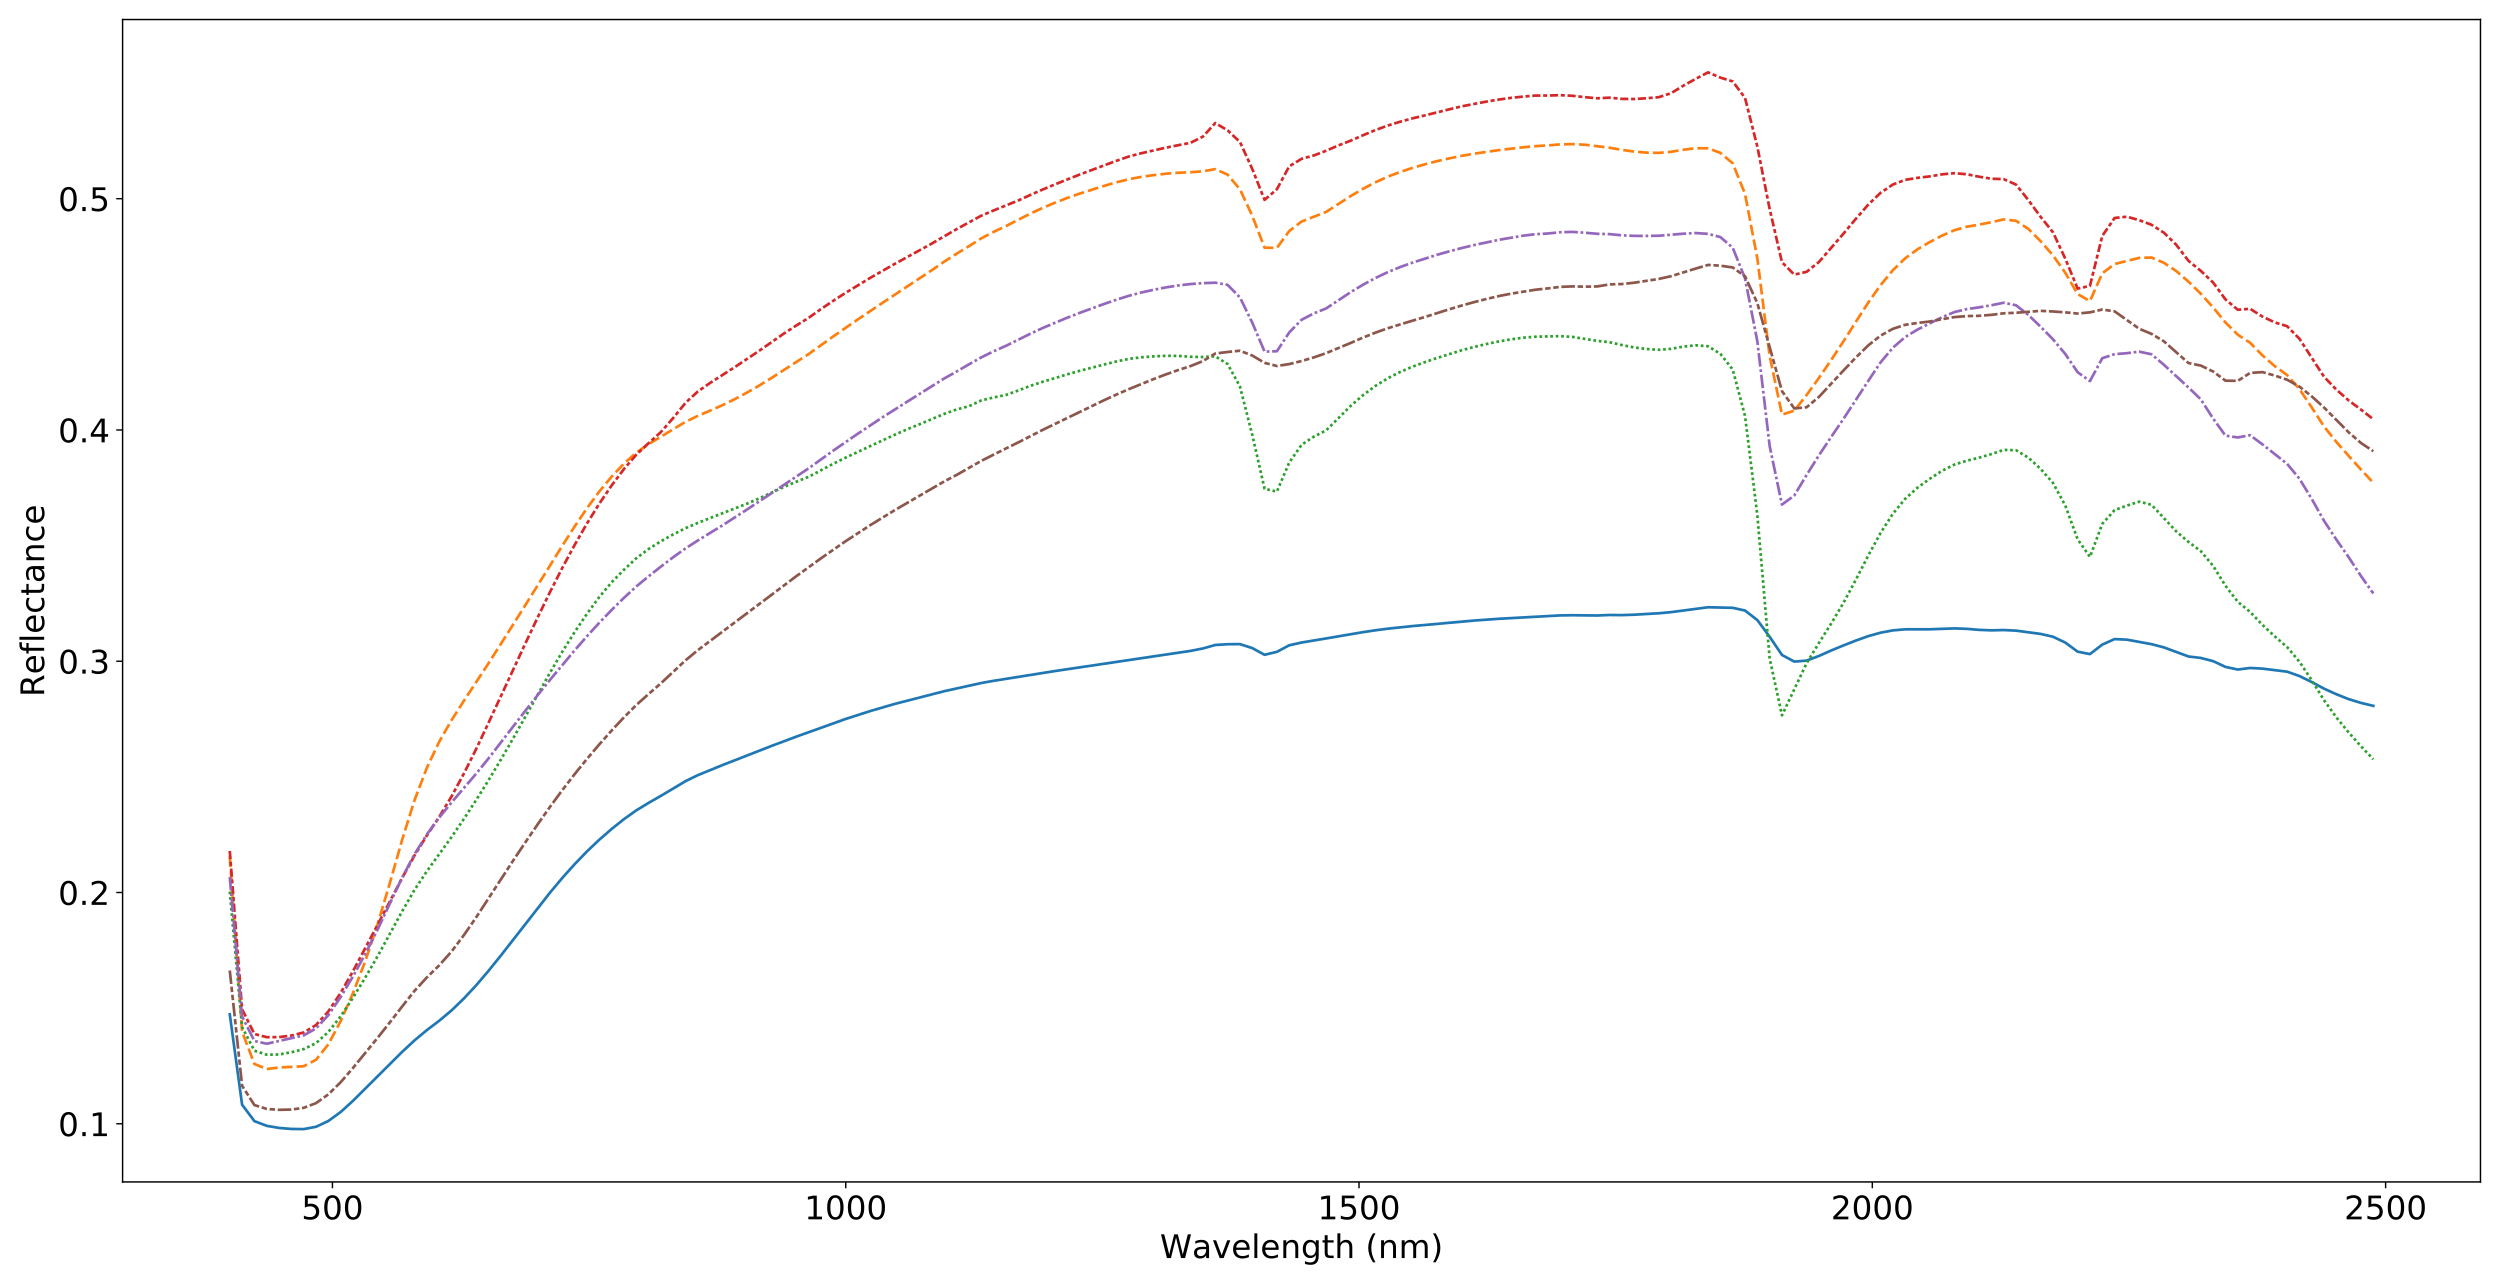 <?xml version="1.0" encoding="utf-8" standalone="no"?>
<!DOCTYPE svg PUBLIC "-//W3C//DTD SVG 1.1//EN"
  "http://www.w3.org/Graphics/SVG/1.1/DTD/svg11.dtd">
<!-- Created with matplotlib (https://matplotlib.org/) -->
<svg height="709.92pt" version="1.1" viewBox="0 0 1382.4 709.92" width="1382.4pt" xmlns="http://www.w3.org/2000/svg" xmlns:xlink="http://www.w3.org/1999/xlink">
 <defs>
  <style type="text/css">
*{stroke-linecap:butt;stroke-linejoin:round;}
  </style>
 </defs>
 <g id="figure_1">
  <g id="patch_1">
   <path d="M 0 709.92 
L 1382.4 709.92 
L 1382.4 0 
L 0 0 
z
" style="fill:#ffffff;"/>
  </g>
  <g id="axes_1">
   <g id="patch_2">
    <path d="M 67.79 653.56 
L 1371.6 653.56 
L 1371.6 10.8 
L 67.79 10.8 
z
" style="fill:#ffffff;"/>
   </g>
   <g id="matplotlib.axis_1">
    <g id="xtick_1">
     <g id="line2d_1">
      <defs>
       <path d="M 0 0 
L 0 3.5 
" id="m52aa8a989d" style="stroke:#000000;stroke-width:0.8;"/>
      </defs>
      <g>
       <use style="stroke:#000000;stroke-width:0.8;" x="183.82" xlink:href="#m52aa8a989d" y="653.56"/>
      </g>
     </g>
     <g id="text_1">
      <!-- 500 -->
      <defs>
       <path d="M 10.797 72.906 
L 49.516 72.906 
L 49.516 64.594 
L 19.828 64.594 
L 19.828 46.734 
Q 21.969 47.469 24.109 47.828 
Q 26.266 48.188 28.422 48.188 
Q 40.625 48.188 47.75 41.5 
Q 54.891 34.812 54.891 23.391 
Q 54.891 11.625 47.562 5.094 
Q 40.234 -1.422 26.906 -1.422 
Q 22.312 -1.422 17.547 -0.641 
Q 12.797 0.141 7.719 1.703 
L 7.719 11.625 
Q 12.109 9.234 16.797 8.062 
Q 21.484 6.891 26.703 6.891 
Q 35.156 6.891 40.078 11.328 
Q 45.016 15.766 45.016 23.391 
Q 45.016 31 40.078 35.438 
Q 35.156 39.891 26.703 39.891 
Q 22.75 39.891 18.812 39.016 
Q 14.891 38.141 10.797 36.281 
z
" id="DejaVuSans-53"/>
       <path d="M 31.781 66.406 
Q 24.172 66.406 20.328 58.906 
Q 16.5 51.422 16.5 36.375 
Q 16.5 21.391 20.328 13.891 
Q 24.172 6.391 31.781 6.391 
Q 39.453 6.391 43.281 13.891 
Q 47.125 21.391 47.125 36.375 
Q 47.125 51.422 43.281 58.906 
Q 39.453 66.406 31.781 66.406 
z
M 31.781 74.219 
Q 44.047 74.219 50.516 64.516 
Q 56.984 54.828 56.984 36.375 
Q 56.984 17.969 50.516 8.266 
Q 44.047 -1.422 31.781 -1.422 
Q 19.531 -1.422 13.062 8.266 
Q 6.594 17.969 6.594 36.375 
Q 6.594 54.828 13.062 64.516 
Q 19.531 74.219 31.781 74.219 
z
" id="DejaVuSans-48"/>
      </defs>
      <g transform="translate(166.642 674.237)scale(0.18 -0.18)">
       <use xlink:href="#DejaVuSans-53"/>
       <use x="63.623" xlink:href="#DejaVuSans-48"/>
       <use x="127.246" xlink:href="#DejaVuSans-48"/>
      </g>
     </g>
    </g>
    <g id="xtick_2">
     <g id="line2d_2">
      <g>
       <use style="stroke:#000000;stroke-width:0.8;" x="467.652" xlink:href="#m52aa8a989d" y="653.56"/>
      </g>
     </g>
     <g id="text_2">
      <!-- 1000 -->
      <defs>
       <path d="M 12.406 8.297 
L 28.516 8.297 
L 28.516 63.922 
L 10.984 60.406 
L 10.984 69.391 
L 28.422 72.906 
L 38.281 72.906 
L 38.281 8.297 
L 54.391 8.297 
L 54.391 0 
L 12.406 0 
z
" id="DejaVuSans-49"/>
      </defs>
      <g transform="translate(444.747 674.237)scale(0.18 -0.18)">
       <use xlink:href="#DejaVuSans-49"/>
       <use x="63.623" xlink:href="#DejaVuSans-48"/>
       <use x="127.246" xlink:href="#DejaVuSans-48"/>
       <use x="190.869" xlink:href="#DejaVuSans-48"/>
      </g>
     </g>
    </g>
    <g id="xtick_3">
     <g id="line2d_3">
      <g>
       <use style="stroke:#000000;stroke-width:0.8;" x="751.484" xlink:href="#m52aa8a989d" y="653.56"/>
      </g>
     </g>
     <g id="text_3">
      <!-- 1500 -->
      <g transform="translate(728.579 674.237)scale(0.18 -0.18)">
       <use xlink:href="#DejaVuSans-49"/>
       <use x="63.623" xlink:href="#DejaVuSans-53"/>
       <use x="127.246" xlink:href="#DejaVuSans-48"/>
       <use x="190.869" xlink:href="#DejaVuSans-48"/>
      </g>
     </g>
    </g>
    <g id="xtick_4">
     <g id="line2d_4">
      <g>
       <use style="stroke:#000000;stroke-width:0.8;" x="1035.316" xlink:href="#m52aa8a989d" y="653.56"/>
      </g>
     </g>
     <g id="text_4">
      <!-- 2000 -->
      <defs>
       <path d="M 19.188 8.297 
L 53.609 8.297 
L 53.609 0 
L 7.328 0 
L 7.328 8.297 
Q 12.938 14.109 22.625 23.891 
Q 32.328 33.688 34.812 36.531 
Q 39.547 41.844 41.422 45.531 
Q 43.312 49.219 43.312 52.781 
Q 43.312 58.594 39.234 62.25 
Q 35.156 65.922 28.609 65.922 
Q 23.969 65.922 18.812 64.312 
Q 13.672 62.703 7.812 59.422 
L 7.812 69.391 
Q 13.766 71.781 18.938 73 
Q 24.125 74.219 28.422 74.219 
Q 39.75 74.219 46.484 68.547 
Q 53.219 62.891 53.219 53.422 
Q 53.219 48.922 51.531 44.891 
Q 49.859 40.875 45.406 35.406 
Q 44.188 33.984 37.641 27.219 
Q 31.109 20.453 19.188 8.297 
z
" id="DejaVuSans-50"/>
      </defs>
      <g transform="translate(1012.411 674.237)scale(0.18 -0.18)">
       <use xlink:href="#DejaVuSans-50"/>
       <use x="63.623" xlink:href="#DejaVuSans-48"/>
       <use x="127.246" xlink:href="#DejaVuSans-48"/>
       <use x="190.869" xlink:href="#DejaVuSans-48"/>
      </g>
     </g>
    </g>
    <g id="xtick_5">
     <g id="line2d_5">
      <g>
       <use style="stroke:#000000;stroke-width:0.8;" x="1319.148" xlink:href="#m52aa8a989d" y="653.56"/>
      </g>
     </g>
     <g id="text_5">
      <!-- 2500 -->
      <g transform="translate(1296.243 674.237)scale(0.18 -0.18)">
       <use xlink:href="#DejaVuSans-50"/>
       <use x="63.623" xlink:href="#DejaVuSans-53"/>
       <use x="127.246" xlink:href="#DejaVuSans-48"/>
       <use x="190.869" xlink:href="#DejaVuSans-48"/>
      </g>
     </g>
    </g>
    <g id="text_6">
     <!-- Wavelength (nm) -->
     <defs>
      <path d="M 3.328 72.906 
L 13.281 72.906 
L 28.609 11.281 
L 43.891 72.906 
L 54.984 72.906 
L 70.312 11.281 
L 85.594 72.906 
L 95.609 72.906 
L 77.297 0 
L 64.891 0 
L 49.516 63.281 
L 33.984 0 
L 21.578 0 
z
" id="DejaVuSans-87"/>
      <path d="M 34.281 27.484 
Q 23.391 27.484 19.188 25 
Q 14.984 22.516 14.984 16.5 
Q 14.984 11.719 18.141 8.906 
Q 21.297 6.109 26.703 6.109 
Q 34.188 6.109 38.703 11.406 
Q 43.219 16.703 43.219 25.484 
L 43.219 27.484 
z
M 52.203 31.203 
L 52.203 0 
L 43.219 0 
L 43.219 8.297 
Q 40.141 3.328 35.547 0.953 
Q 30.953 -1.422 24.312 -1.422 
Q 15.922 -1.422 10.953 3.297 
Q 6 8.016 6 15.922 
Q 6 25.141 12.172 29.828 
Q 18.359 34.516 30.609 34.516 
L 43.219 34.516 
L 43.219 35.406 
Q 43.219 41.609 39.141 45 
Q 35.062 48.391 27.688 48.391 
Q 23 48.391 18.547 47.266 
Q 14.109 46.141 10.016 43.891 
L 10.016 52.203 
Q 14.938 54.109 19.578 55.047 
Q 24.219 56 28.609 56 
Q 40.484 56 46.344 49.844 
Q 52.203 43.703 52.203 31.203 
z
" id="DejaVuSans-97"/>
      <path d="M 2.984 54.688 
L 12.5 54.688 
L 29.594 8.797 
L 46.688 54.688 
L 56.203 54.688 
L 35.688 0 
L 23.484 0 
z
" id="DejaVuSans-118"/>
      <path d="M 56.203 29.594 
L 56.203 25.203 
L 14.891 25.203 
Q 15.484 15.922 20.484 11.062 
Q 25.484 6.203 34.422 6.203 
Q 39.594 6.203 44.453 7.469 
Q 49.312 8.734 54.109 11.281 
L 54.109 2.781 
Q 49.266 0.734 44.188 -0.344 
Q 39.109 -1.422 33.891 -1.422 
Q 20.797 -1.422 13.156 6.188 
Q 5.516 13.812 5.516 26.812 
Q 5.516 40.234 12.766 48.109 
Q 20.016 56 32.328 56 
Q 43.359 56 49.781 48.891 
Q 56.203 41.797 56.203 29.594 
z
M 47.219 32.234 
Q 47.125 39.594 43.094 43.984 
Q 39.062 48.391 32.422 48.391 
Q 24.906 48.391 20.391 44.141 
Q 15.875 39.891 15.188 32.172 
z
" id="DejaVuSans-101"/>
      <path d="M 9.422 75.984 
L 18.406 75.984 
L 18.406 0 
L 9.422 0 
z
" id="DejaVuSans-108"/>
      <path d="M 54.891 33.016 
L 54.891 0 
L 45.906 0 
L 45.906 32.719 
Q 45.906 40.484 42.875 44.328 
Q 39.844 48.188 33.797 48.188 
Q 26.516 48.188 22.312 43.547 
Q 18.109 38.922 18.109 30.906 
L 18.109 0 
L 9.078 0 
L 9.078 54.688 
L 18.109 54.688 
L 18.109 46.188 
Q 21.344 51.125 25.703 53.562 
Q 30.078 56 35.797 56 
Q 45.219 56 50.047 50.172 
Q 54.891 44.344 54.891 33.016 
z
" id="DejaVuSans-110"/>
      <path d="M 45.406 27.984 
Q 45.406 37.75 41.375 43.109 
Q 37.359 48.484 30.078 48.484 
Q 22.859 48.484 18.828 43.109 
Q 14.797 37.75 14.797 27.984 
Q 14.797 18.266 18.828 12.891 
Q 22.859 7.516 30.078 7.516 
Q 37.359 7.516 41.375 12.891 
Q 45.406 18.266 45.406 27.984 
z
M 54.391 6.781 
Q 54.391 -7.172 48.188 -13.984 
Q 42 -20.797 29.203 -20.797 
Q 24.469 -20.797 20.266 -20.094 
Q 16.062 -19.391 12.109 -17.922 
L 12.109 -9.188 
Q 16.062 -11.328 19.922 -12.344 
Q 23.781 -13.375 27.781 -13.375 
Q 36.625 -13.375 41.016 -8.766 
Q 45.406 -4.156 45.406 5.172 
L 45.406 9.625 
Q 42.625 4.781 38.281 2.391 
Q 33.938 0 27.875 0 
Q 17.828 0 11.672 7.656 
Q 5.516 15.328 5.516 27.984 
Q 5.516 40.672 11.672 48.328 
Q 17.828 56 27.875 56 
Q 33.938 56 38.281 53.609 
Q 42.625 51.219 45.406 46.391 
L 45.406 54.688 
L 54.391 54.688 
z
" id="DejaVuSans-103"/>
      <path d="M 18.312 70.219 
L 18.312 54.688 
L 36.812 54.688 
L 36.812 47.703 
L 18.312 47.703 
L 18.312 18.016 
Q 18.312 11.328 20.141 9.422 
Q 21.969 7.516 27.594 7.516 
L 36.812 7.516 
L 36.812 0 
L 27.594 0 
Q 17.188 0 13.234 3.875 
Q 9.281 7.766 9.281 18.016 
L 9.281 47.703 
L 2.688 47.703 
L 2.688 54.688 
L 9.281 54.688 
L 9.281 70.219 
z
" id="DejaVuSans-116"/>
      <path d="M 54.891 33.016 
L 54.891 0 
L 45.906 0 
L 45.906 32.719 
Q 45.906 40.484 42.875 44.328 
Q 39.844 48.188 33.797 48.188 
Q 26.516 48.188 22.312 43.547 
Q 18.109 38.922 18.109 30.906 
L 18.109 0 
L 9.078 0 
L 9.078 75.984 
L 18.109 75.984 
L 18.109 46.188 
Q 21.344 51.125 25.703 53.562 
Q 30.078 56 35.797 56 
Q 45.219 56 50.047 50.172 
Q 54.891 44.344 54.891 33.016 
z
" id="DejaVuSans-104"/>
      <path id="DejaVuSans-32"/>
      <path d="M 31 75.875 
Q 24.469 64.656 21.281 53.656 
Q 18.109 42.672 18.109 31.391 
Q 18.109 20.125 21.312 9.062 
Q 24.516 -2 31 -13.188 
L 23.188 -13.188 
Q 15.875 -1.703 12.234 9.375 
Q 8.594 20.453 8.594 31.391 
Q 8.594 42.281 12.203 53.312 
Q 15.828 64.359 23.188 75.875 
z
" id="DejaVuSans-40"/>
      <path d="M 52 44.188 
Q 55.375 50.25 60.062 53.125 
Q 64.75 56 71.094 56 
Q 79.641 56 84.281 50.016 
Q 88.922 44.047 88.922 33.016 
L 88.922 0 
L 79.891 0 
L 79.891 32.719 
Q 79.891 40.578 77.094 44.375 
Q 74.312 48.188 68.609 48.188 
Q 61.625 48.188 57.562 43.547 
Q 53.516 38.922 53.516 30.906 
L 53.516 0 
L 44.484 0 
L 44.484 32.719 
Q 44.484 40.625 41.703 44.406 
Q 38.922 48.188 33.109 48.188 
Q 26.219 48.188 22.156 43.531 
Q 18.109 38.875 18.109 30.906 
L 18.109 0 
L 9.078 0 
L 9.078 54.688 
L 18.109 54.688 
L 18.109 46.188 
Q 21.188 51.219 25.484 53.609 
Q 29.781 56 35.688 56 
Q 41.656 56 45.828 52.969 
Q 50 49.953 52 44.188 
z
" id="DejaVuSans-109"/>
      <path d="M 8.016 75.875 
L 15.828 75.875 
Q 23.141 64.359 26.781 53.312 
Q 30.422 42.281 30.422 31.391 
Q 30.422 20.453 26.781 9.375 
Q 23.141 -1.703 15.828 -13.188 
L 8.016 -13.188 
Q 14.5 -2 17.703 9.062 
Q 20.906 20.125 20.906 31.391 
Q 20.906 42.672 17.703 53.656 
Q 14.5 64.656 8.016 75.875 
z
" id="DejaVuSans-41"/>
     </defs>
     <g transform="translate(641.384 695.658)scale(0.18 -0.18)">
      <use xlink:href="#DejaVuSans-87"/>
      <use x="98.783" xlink:href="#DejaVuSans-97"/>
      <use x="160.062" xlink:href="#DejaVuSans-118"/>
      <use x="219.242" xlink:href="#DejaVuSans-101"/>
      <use x="280.766" xlink:href="#DejaVuSans-108"/>
      <use x="308.549" xlink:href="#DejaVuSans-101"/>
      <use x="370.072" xlink:href="#DejaVuSans-110"/>
      <use x="433.451" xlink:href="#DejaVuSans-103"/>
      <use x="496.928" xlink:href="#DejaVuSans-116"/>
      <use x="536.137" xlink:href="#DejaVuSans-104"/>
      <use x="599.516" xlink:href="#DejaVuSans-32"/>
      <use x="631.303" xlink:href="#DejaVuSans-40"/>
      <use x="670.316" xlink:href="#DejaVuSans-110"/>
      <use x="733.695" xlink:href="#DejaVuSans-109"/>
      <use x="831.107" xlink:href="#DejaVuSans-41"/>
     </g>
    </g>
   </g>
   <g id="matplotlib.axis_2">
    <g id="ytick_1">
     <g id="line2d_6">
      <defs>
       <path d="M 0 0 
L -3.5 0 
" id="m4254c113af" style="stroke:#000000;stroke-width:0.8;"/>
      </defs>
      <g>
       <use style="stroke:#000000;stroke-width:0.8;" x="67.79" xlink:href="#m4254c113af" y="621.4"/>
      </g>
     </g>
     <g id="text_7">
      <!-- 0.1 -->
      <defs>
       <path d="M 10.688 12.406 
L 21 12.406 
L 21 0 
L 10.688 0 
z
" id="DejaVuSans-46"/>
      </defs>
      <g transform="translate(32.164 628.238)scale(0.18 -0.18)">
       <use xlink:href="#DejaVuSans-48"/>
       <use x="63.623" xlink:href="#DejaVuSans-46"/>
       <use x="95.41" xlink:href="#DejaVuSans-49"/>
      </g>
     </g>
    </g>
    <g id="ytick_2">
     <g id="line2d_7">
      <g>
       <use style="stroke:#000000;stroke-width:0.8;" x="67.79" xlink:href="#m4254c113af" y="493.519"/>
      </g>
     </g>
     <g id="text_8">
      <!-- 0.2 -->
      <g transform="translate(32.164 500.358)scale(0.18 -0.18)">
       <use xlink:href="#DejaVuSans-48"/>
       <use x="63.623" xlink:href="#DejaVuSans-46"/>
       <use x="95.41" xlink:href="#DejaVuSans-50"/>
      </g>
     </g>
    </g>
    <g id="ytick_3">
     <g id="line2d_8">
      <g>
       <use style="stroke:#000000;stroke-width:0.8;" x="67.79" xlink:href="#m4254c113af" y="365.639"/>
      </g>
     </g>
     <g id="text_9">
      <!-- 0.3 -->
      <defs>
       <path d="M 40.578 39.312 
Q 47.656 37.797 51.625 33 
Q 55.609 28.219 55.609 21.188 
Q 55.609 10.406 48.188 4.484 
Q 40.766 -1.422 27.094 -1.422 
Q 22.516 -1.422 17.656 -0.516 
Q 12.797 0.391 7.625 2.203 
L 7.625 11.719 
Q 11.719 9.328 16.594 8.109 
Q 21.484 6.891 26.812 6.891 
Q 36.078 6.891 40.938 10.547 
Q 45.797 14.203 45.797 21.188 
Q 45.797 27.641 41.281 31.266 
Q 36.766 34.906 28.719 34.906 
L 20.219 34.906 
L 20.219 43.016 
L 29.109 43.016 
Q 36.375 43.016 40.234 45.922 
Q 44.094 48.828 44.094 54.297 
Q 44.094 59.906 40.109 62.906 
Q 36.141 65.922 28.719 65.922 
Q 24.656 65.922 20.016 65.031 
Q 15.375 64.156 9.812 62.312 
L 9.812 71.094 
Q 15.438 72.656 20.344 73.438 
Q 25.25 74.219 29.594 74.219 
Q 40.828 74.219 47.359 69.109 
Q 53.906 64.016 53.906 55.328 
Q 53.906 49.266 50.438 45.094 
Q 46.969 40.922 40.578 39.312 
z
" id="DejaVuSans-51"/>
      </defs>
      <g transform="translate(32.164 372.477)scale(0.18 -0.18)">
       <use xlink:href="#DejaVuSans-48"/>
       <use x="63.623" xlink:href="#DejaVuSans-46"/>
       <use x="95.41" xlink:href="#DejaVuSans-51"/>
      </g>
     </g>
    </g>
    <g id="ytick_4">
     <g id="line2d_9">
      <g>
       <use style="stroke:#000000;stroke-width:0.8;" x="67.79" xlink:href="#m4254c113af" y="237.758"/>
      </g>
     </g>
     <g id="text_10">
      <!-- 0.4 -->
      <defs>
       <path d="M 37.797 64.312 
L 12.891 25.391 
L 37.797 25.391 
z
M 35.203 72.906 
L 47.609 72.906 
L 47.609 25.391 
L 58.016 25.391 
L 58.016 17.188 
L 47.609 17.188 
L 47.609 0 
L 37.797 0 
L 37.797 17.188 
L 4.891 17.188 
L 4.891 26.703 
z
" id="DejaVuSans-52"/>
      </defs>
      <g transform="translate(32.164 244.597)scale(0.18 -0.18)">
       <use xlink:href="#DejaVuSans-48"/>
       <use x="63.623" xlink:href="#DejaVuSans-46"/>
       <use x="95.41" xlink:href="#DejaVuSans-52"/>
      </g>
     </g>
    </g>
    <g id="ytick_5">
     <g id="line2d_10">
      <g>
       <use style="stroke:#000000;stroke-width:0.8;" x="67.79" xlink:href="#m4254c113af" y="109.878"/>
      </g>
     </g>
     <g id="text_11">
      <!-- 0.5 -->
      <g transform="translate(32.164 116.716)scale(0.18 -0.18)">
       <use xlink:href="#DejaVuSans-48"/>
       <use x="63.623" xlink:href="#DejaVuSans-46"/>
       <use x="95.41" xlink:href="#DejaVuSans-53"/>
      </g>
     </g>
    </g>
    <g id="text_12">
     <!-- Reflectance -->
     <defs>
      <path d="M 44.391 34.188 
Q 47.562 33.109 50.562 29.594 
Q 53.562 26.078 56.594 19.922 
L 66.609 0 
L 56 0 
L 46.688 18.703 
Q 43.062 26.031 39.672 28.422 
Q 36.281 30.812 30.422 30.812 
L 19.672 30.812 
L 19.672 0 
L 9.812 0 
L 9.812 72.906 
L 32.078 72.906 
Q 44.578 72.906 50.734 67.672 
Q 56.891 62.453 56.891 51.906 
Q 56.891 45.016 53.688 40.469 
Q 50.484 35.938 44.391 34.188 
z
M 19.672 64.797 
L 19.672 38.922 
L 32.078 38.922 
Q 39.203 38.922 42.844 42.219 
Q 46.484 45.516 46.484 51.906 
Q 46.484 58.297 42.844 61.547 
Q 39.203 64.797 32.078 64.797 
z
" id="DejaVuSans-82"/>
      <path d="M 37.109 75.984 
L 37.109 68.5 
L 28.516 68.5 
Q 23.688 68.5 21.797 66.547 
Q 19.922 64.594 19.922 59.516 
L 19.922 54.688 
L 34.719 54.688 
L 34.719 47.703 
L 19.922 47.703 
L 19.922 0 
L 10.891 0 
L 10.891 47.703 
L 2.297 47.703 
L 2.297 54.688 
L 10.891 54.688 
L 10.891 58.5 
Q 10.891 67.625 15.141 71.797 
Q 19.391 75.984 28.609 75.984 
z
" id="DejaVuSans-102"/>
      <path d="M 48.781 52.594 
L 48.781 44.188 
Q 44.969 46.297 41.141 47.344 
Q 37.312 48.391 33.406 48.391 
Q 24.656 48.391 19.812 42.844 
Q 14.984 37.312 14.984 27.297 
Q 14.984 17.281 19.812 11.734 
Q 24.656 6.203 33.406 6.203 
Q 37.312 6.203 41.141 7.25 
Q 44.969 8.297 48.781 10.406 
L 48.781 2.094 
Q 45.016 0.344 40.984 -0.531 
Q 36.969 -1.422 32.422 -1.422 
Q 20.062 -1.422 12.781 6.344 
Q 5.516 14.109 5.516 27.297 
Q 5.516 40.672 12.859 48.328 
Q 20.219 56 33.016 56 
Q 37.156 56 41.109 55.141 
Q 45.062 54.297 48.781 52.594 
z
" id="DejaVuSans-99"/>
     </defs>
     <g transform="translate(24.421 385.355)rotate(-90)scale(0.18 -0.18)">
      <use xlink:href="#DejaVuSans-82"/>
      <use x="69.42" xlink:href="#DejaVuSans-101"/>
      <use x="130.943" xlink:href="#DejaVuSans-102"/>
      <use x="166.148" xlink:href="#DejaVuSans-108"/>
      <use x="193.932" xlink:href="#DejaVuSans-101"/>
      <use x="255.455" xlink:href="#DejaVuSans-99"/>
      <use x="310.436" xlink:href="#DejaVuSans-116"/>
      <use x="349.645" xlink:href="#DejaVuSans-97"/>
      <use x="410.924" xlink:href="#DejaVuSans-110"/>
      <use x="474.303" xlink:href="#DejaVuSans-99"/>
      <use x="529.283" xlink:href="#DejaVuSans-101"/>
     </g>
    </g>
   </g>
   <g id="line2d_11">
    <path clip-path="url(#pbcb12aef83)" d="M 127.054 560.874 
L 133.866 610.85 
L 140.678 619.942 
L 147.49 622.541 
L 154.302 623.7 
L 161.114 624.261 
L 167.926 624.344 
L 174.738 623.071 
L 181.55 619.865 
L 188.362 614.916 
L 195.174 608.727 
L 222.422 581.591 
L 229.234 575.261 
L 236.046 569.608 
L 242.857 564.429 
L 249.669 558.738 
L 256.481 552.152 
L 263.293 544.851 
L 270.105 536.858 
L 276.917 528.418 
L 304.165 493.532 
L 310.977 485.412 
L 317.789 477.816 
L 324.601 470.769 
L 331.413 464.299 
L 338.225 458.378 
L 345.037 452.943 
L 351.849 448.096 
L 358.661 443.953 
L 365.473 440.052 
L 379.097 431.932 
L 385.909 428.607 
L 399.533 423.044 
L 426.781 412.405 
L 440.404 407.302 
L 467.652 397.545 
L 481.276 393.159 
L 494.9 389.207 
L 522.148 382.199 
L 542.584 377.685 
L 549.396 376.47 
L 583.456 371.048 
L 658.387 359.91 
L 665.199 358.567 
L 672.011 356.649 
L 678.823 356.227 
L 685.635 356.176 
L 692.447 358.362 
L 699.259 362.084 
L 706.071 360.434 
L 712.883 356.828 
L 719.695 355.293 
L 733.319 353.03 
L 753.755 349.539 
L 760.567 348.528 
L 767.379 347.633 
L 781.003 346.201 
L 815.063 343.144 
L 828.686 342.173 
L 862.746 340.293 
L 869.558 340.203 
L 883.182 340.344 
L 889.994 340.063 
L 896.806 340.126 
L 903.618 339.909 
L 917.242 339.116 
L 924.054 338.49 
L 944.49 335.791 
L 958.114 336.098 
L 964.926 337.607 
L 971.738 342.876 
L 978.55 352.109 
L 985.362 362.173 
L 992.174 365.843 
L 998.986 365.281 
L 1005.798 362.723 
L 1012.609 359.679 
L 1019.421 356.879 
L 1026.233 354.206 
L 1033.045 351.764 
L 1039.857 349.858 
L 1046.669 348.579 
L 1053.481 347.991 
L 1067.105 347.966 
L 1080.729 347.48 
L 1087.541 347.723 
L 1094.353 348.285 
L 1101.165 348.554 
L 1107.977 348.388 
L 1114.789 348.72 
L 1128.413 350.536 
L 1135.225 352.096 
L 1142.037 355.319 
L 1148.849 360.344 
L 1155.661 361.687 
L 1162.473 356.444 
L 1169.285 353.388 
L 1176.097 353.707 
L 1189.721 356.201 
L 1196.533 357.979 
L 1210.156 363.017 
L 1216.968 363.823 
L 1223.78 365.588 
L 1230.592 368.772 
L 1237.404 370.23 
L 1244.216 369.36 
L 1251.028 369.718 
L 1264.652 371.406 
L 1271.464 373.81 
L 1278.276 377.135 
L 1285.088 380.793 
L 1291.9 383.887 
L 1298.712 386.586 
L 1305.524 388.67 
L 1312.336 390.307 
L 1312.336 390.307 
" style="fill:none;stroke:#1f77b4;stroke-linecap:square;stroke-width:1.5;"/>
   </g>
   <g id="line2d_12">
    <path clip-path="url(#pbcb12aef83)" d="M 127.054 473.493 
L 133.866 570.427 
L 140.678 588.317 
L 147.49 591.13 
L 154.302 590.299 
L 167.926 589.583 
L 174.738 586.028 
L 181.55 577.486 
L 188.362 564.634 
L 195.174 549.198 
L 201.986 531.436 
L 208.798 511.128 
L 215.61 488.123 
L 222.422 464.196 
L 229.234 442.418 
L 236.046 424.515 
L 242.857 410.154 
L 249.669 398.261 
L 256.481 387.557 
L 270.105 366.815 
L 283.729 345.357 
L 297.353 323.63 
L 310.977 301.698 
L 317.789 291.059 
L 324.601 280.982 
L 331.413 271.762 
L 338.225 263.539 
L 345.037 256.352 
L 351.849 250.316 
L 358.661 245.572 
L 379.097 233.231 
L 385.909 229.932 
L 392.721 227.042 
L 399.533 224.011 
L 406.345 220.686 
L 413.157 217.016 
L 419.969 213.103 
L 426.781 208.883 
L 447.216 195.737 
L 460.84 185.966 
L 474.464 176.554 
L 488.088 167.398 
L 515.336 149.354 
L 522.148 144.661 
L 528.96 140.3 
L 535.772 136.144 
L 542.584 131.822 
L 549.396 128.241 
L 556.208 125.031 
L 569.832 118.075 
L 576.644 114.903 
L 583.456 112.051 
L 590.268 109.417 
L 597.08 107.039 
L 610.704 102.729 
L 617.516 100.76 
L 624.327 99.072 
L 631.139 97.793 
L 637.951 96.834 
L 644.763 96.054 
L 651.575 95.529 
L 658.387 95.261 
L 665.199 94.698 
L 672.011 93.522 
L 678.823 96.565 
L 685.635 104.686 
L 692.447 119.302 
L 699.259 136.975 
L 706.071 137.078 
L 712.883 127.755 
L 719.695 122.512 
L 733.319 117.167 
L 746.943 108.381 
L 753.755 104.366 
L 760.567 100.798 
L 767.379 97.691 
L 774.191 95.095 
L 781.003 92.857 
L 787.815 90.887 
L 794.627 89.11 
L 801.439 87.562 
L 808.251 86.181 
L 815.063 84.992 
L 828.686 83.023 
L 842.31 81.45 
L 849.122 80.81 
L 855.934 80.401 
L 862.746 79.838 
L 869.558 79.685 
L 876.37 80.03 
L 889.994 81.68 
L 896.806 82.869 
L 903.618 83.828 
L 910.43 84.404 
L 917.242 84.544 
L 924.054 83.943 
L 930.866 82.792 
L 937.678 81.974 
L 944.49 81.987 
L 951.302 84.557 
L 958.114 90.286 
L 964.926 107.205 
L 971.738 142.947 
L 978.55 196.836 
L 985.362 229.254 
L 992.174 227.093 
L 998.986 218.397 
L 1005.798 208.998 
L 1012.609 198.985 
L 1019.421 188.69 
L 1026.233 177.91 
L 1033.045 167.347 
L 1039.857 157.692 
L 1046.669 149.431 
L 1053.481 142.832 
L 1060.293 137.858 
L 1067.105 133.83 
L 1073.917 130.262 
L 1080.729 127.295 
L 1087.541 125.377 
L 1094.353 124.2 
L 1101.165 122.87 
L 1107.977 121.323 
L 1114.789 122.103 
L 1121.601 126.579 
L 1128.413 133.395 
L 1135.225 141.234 
L 1142.037 150.863 
L 1148.849 162.615 
L 1155.661 166.477 
L 1162.473 151.145 
L 1169.285 145.991 
L 1182.909 142.602 
L 1189.721 142.41 
L 1196.533 145.313 
L 1203.344 149.866 
L 1210.156 155.748 
L 1216.968 162.449 
L 1223.78 170.033 
L 1230.592 178.294 
L 1237.404 185.084 
L 1244.216 189.547 
L 1251.028 196.504 
L 1257.84 202.437 
L 1264.652 207.361 
L 1271.464 215.098 
L 1278.276 225.264 
L 1285.088 235.827 
L 1291.9 244.344 
L 1298.712 252.094 
L 1305.524 259.651 
L 1312.336 266.928 
L 1312.336 266.928 
" style="fill:none;stroke:#ff7f0e;stroke-dasharray:6,2.25;stroke-dashoffset:0;stroke-width:1.5;"/>
   </g>
   <g id="line2d_13">
    <path clip-path="url(#pbcb12aef83)" d="M 127.054 493.033 
L 133.866 567.959 
L 140.678 580.99 
L 147.49 583.215 
L 154.302 583.087 
L 161.114 581.846 
L 167.926 580.107 
L 174.738 576.833 
L 181.55 570.67 
L 188.362 561.999 
L 195.174 551.73 
L 201.986 540.528 
L 208.798 528.763 
L 222.422 503.826 
L 229.234 492.01 
L 236.046 481.741 
L 249.669 462.879 
L 256.481 452.879 
L 263.293 442.393 
L 270.105 431.472 
L 276.917 420.077 
L 283.729 408.338 
L 304.165 371.93 
L 310.977 360.319 
L 317.789 349.449 
L 324.601 339.372 
L 331.413 330.088 
L 338.225 321.98 
L 345.037 315.036 
L 351.849 308.681 
L 358.661 303.553 
L 365.473 299.281 
L 372.285 295.483 
L 379.097 292.056 
L 385.909 289.115 
L 413.157 278.462 
L 419.969 275.534 
L 433.592 269.178 
L 440.404 266.339 
L 447.216 263.628 
L 460.84 256.403 
L 467.652 253.04 
L 481.276 246.62 
L 494.9 240.341 
L 501.712 237.323 
L 508.524 234.574 
L 522.148 228.87 
L 528.96 226.415 
L 535.772 224.625 
L 542.584 221.441 
L 549.396 219.778 
L 556.208 218.397 
L 563.02 215.942 
L 569.832 213.333 
L 576.644 211.095 
L 590.268 206.964 
L 597.08 205.033 
L 610.704 201.53 
L 617.516 199.829 
L 624.327 198.435 
L 631.139 197.565 
L 637.951 197.054 
L 644.763 196.747 
L 651.575 196.811 
L 658.387 197.284 
L 665.199 197.399 
L 672.011 197.028 
L 678.823 201.312 
L 685.635 213.704 
L 692.447 240.405 
L 699.259 270.291 
L 706.071 271.838 
L 712.883 255.789 
L 719.695 245.968 
L 726.507 241.441 
L 733.319 237.975 
L 746.943 224.382 
L 753.755 218.448 
L 760.567 213.384 
L 767.379 209.151 
L 774.191 205.698 
L 781.003 202.77 
L 787.815 200.276 
L 794.627 197.962 
L 808.251 193.69 
L 815.063 191.862 
L 821.874 190.238 
L 828.686 188.818 
L 835.498 187.667 
L 842.31 186.721 
L 849.122 186.184 
L 862.746 185.864 
L 869.558 186.299 
L 883.182 188.499 
L 889.994 189.227 
L 896.806 190.788 
L 903.618 192.118 
L 910.43 193 
L 917.242 193.422 
L 924.054 192.885 
L 930.866 191.644 
L 937.678 190.941 
L 944.49 191.478 
L 951.302 195.647 
L 958.114 204.33 
L 964.926 229.983 
L 971.738 284.818 
L 978.55 364.091 
L 985.362 395.55 
L 998.986 366.751 
L 1005.798 355.523 
L 1012.609 344.73 
L 1019.421 333.259 
L 1026.233 320.522 
L 1033.045 307.248 
L 1039.857 294.742 
L 1046.669 284.102 
L 1053.481 275.803 
L 1060.293 269.677 
L 1067.105 264.741 
L 1073.917 260.329 
L 1080.729 256.889 
L 1087.541 254.753 
L 1094.353 253.065 
L 1101.165 251.083 
L 1107.977 248.769 
L 1114.789 248.973 
L 1121.601 253.053 
L 1128.413 259.306 
L 1135.225 267.043 
L 1142.037 279.588 
L 1148.849 298.207 
L 1155.661 307.952 
L 1162.473 289.665 
L 1169.285 282.069 
L 1176.097 279.562 
L 1182.909 277.388 
L 1189.721 279.127 
L 1203.344 293.795 
L 1210.156 299.678 
L 1216.968 304.768 
L 1223.78 312.914 
L 1230.592 323.911 
L 1237.404 332.773 
L 1244.216 338.336 
L 1251.028 345.523 
L 1257.84 351.892 
L 1264.652 357.761 
L 1271.464 365.869 
L 1278.276 376.087 
L 1285.088 387.174 
L 1291.9 396.663 
L 1298.712 405.026 
L 1305.524 412.648 
L 1312.336 419.86 
L 1312.336 419.86 
" style="fill:none;stroke:#2ca02c;stroke-dasharray:1.5,1.5;stroke-dashoffset:0;stroke-width:1.5;"/>
   </g>
   <g id="line2d_14">
    <path clip-path="url(#pbcb12aef83)" d="M 127.054 470.565 
L 133.866 558.086 
L 140.678 571.769 
L 147.49 573.509 
L 154.302 573.496 
L 161.114 572.613 
L 167.926 570.925 
L 174.738 566.82 
L 181.55 559.288 
L 188.362 549.007 
L 195.174 537.063 
L 208.798 511.384 
L 222.422 485.399 
L 229.234 473.02 
L 236.046 461.971 
L 242.857 451.702 
L 249.669 440.423 
L 256.481 427.801 
L 263.293 414.169 
L 270.105 399.757 
L 290.541 355.715 
L 297.353 341.329 
L 304.165 327.313 
L 310.977 313.911 
L 317.789 301.276 
L 324.601 289.422 
L 331.413 278.475 
L 338.225 268.424 
L 345.037 259.319 
L 351.849 251.441 
L 358.661 245.022 
L 365.473 238.896 
L 372.285 231.096 
L 379.097 222.707 
L 385.909 216.44 
L 392.721 211.696 
L 406.345 202.975 
L 419.969 193.857 
L 433.592 184.342 
L 440.404 179.931 
L 447.216 175.71 
L 454.028 170.838 
L 460.84 166.273 
L 467.652 161.887 
L 481.276 153.613 
L 494.9 145.85 
L 515.336 134.635 
L 528.96 126.694 
L 542.584 119.277 
L 549.396 116.387 
L 563.02 110.875 
L 569.832 107.755 
L 576.644 104.762 
L 583.456 101.911 
L 597.08 96.488 
L 617.516 88.854 
L 624.327 86.501 
L 631.139 84.723 
L 644.763 81.629 
L 658.387 78.943 
L 665.199 75.503 
L 672.011 68.035 
L 678.823 72.114 
L 685.635 78.496 
L 692.447 93.407 
L 699.259 110.517 
L 706.071 104.647 
L 712.883 91.974 
L 719.695 87.831 
L 726.507 85.964 
L 733.319 83.355 
L 740.131 80.388 
L 746.943 77.754 
L 753.755 74.762 
L 760.567 71.935 
L 767.379 69.429 
L 774.191 67.319 
L 781.003 65.452 
L 787.815 63.841 
L 801.439 60.452 
L 808.251 58.802 
L 821.874 56.193 
L 828.686 55.068 
L 835.498 54.122 
L 842.31 53.405 
L 849.122 52.843 
L 855.934 52.817 
L 862.746 52.625 
L 869.558 52.971 
L 876.37 53.738 
L 883.182 54.352 
L 889.994 54.006 
L 896.806 54.671 
L 903.618 54.761 
L 910.43 54.339 
L 917.242 53.738 
L 924.054 51.513 
L 930.866 47.357 
L 937.678 43.584 
L 944.49 40.016 
L 951.302 42.919 
L 958.114 45.016 
L 964.926 54.147 
L 971.738 81.066 
L 978.55 115.543 
L 985.362 145.019 
L 992.174 151.848 
L 998.986 150.313 
L 1005.798 144.878 
L 1019.421 129.124 
L 1026.233 120.978 
L 1033.045 113.164 
L 1039.857 106.642 
L 1046.669 102.038 
L 1053.481 99.468 
L 1060.293 98.343 
L 1067.105 97.537 
L 1073.917 96.399 
L 1080.729 95.772 
L 1087.541 96.348 
L 1094.353 97.716 
L 1101.165 98.829 
L 1107.977 99.059 
L 1114.789 102.077 
L 1121.601 110.645 
L 1128.413 119.929 
L 1135.225 128.459 
L 1142.037 143.088 
L 1148.849 159.585 
L 1155.661 158.088 
L 1162.473 130.441 
L 1169.285 120.543 
L 1176.097 119.827 
L 1182.909 121.745 
L 1189.721 124.29 
L 1196.533 128.663 
L 1203.344 135.313 
L 1210.156 144.239 
L 1216.968 149.776 
L 1223.78 156.247 
L 1230.592 165.57 
L 1237.404 171.26 
L 1244.216 170.749 
L 1251.028 175.045 
L 1257.84 178.268 
L 1264.652 180.353 
L 1271.464 187.271 
L 1285.088 208.333 
L 1291.9 215.43 
L 1298.712 221.428 
L 1305.524 226.505 
L 1312.336 231.837 
L 1312.336 231.837 
" style="fill:none;stroke:#d62728;stroke-dasharray:4.5,1.5,2.25,1.5;stroke-dashoffset:0;stroke-width:1.5;"/>
   </g>
   <g id="line2d_15">
    <path clip-path="url(#pbcb12aef83)" d="M 127.054 484.938 
L 133.866 562.102 
L 140.678 575.631 
L 147.49 577.153 
L 167.926 572.511 
L 174.738 568.675 
L 181.55 561.347 
L 188.362 551.334 
L 195.174 539.94 
L 201.986 527.472 
L 208.798 513.967 
L 222.422 485.169 
L 229.234 472.304 
L 236.046 461.408 
L 242.857 452.086 
L 249.669 443.748 
L 263.293 427.814 
L 270.105 419.412 
L 283.729 401.778 
L 290.541 392.941 
L 297.353 384.322 
L 304.165 375.895 
L 317.789 359.577 
L 324.601 351.776 
L 331.413 344.321 
L 338.225 337.275 
L 345.037 330.561 
L 351.849 324.295 
L 358.661 318.655 
L 365.473 313.297 
L 372.285 308.092 
L 379.097 303.22 
L 385.909 298.834 
L 399.533 290.483 
L 413.157 281.685 
L 426.781 272.606 
L 440.404 263.462 
L 447.216 258.922 
L 460.84 249.114 
L 474.464 239.74 
L 488.088 230.699 
L 501.712 222.067 
L 522.148 209.266 
L 528.96 205.455 
L 535.772 201.466 
L 542.584 197.629 
L 549.396 194.279 
L 556.208 191.248 
L 569.832 184.496 
L 576.644 181.337 
L 590.268 175.621 
L 597.08 172.987 
L 610.704 168.012 
L 617.516 165.672 
L 624.327 163.536 
L 631.139 161.733 
L 637.951 160.237 
L 644.763 158.92 
L 651.575 157.846 
L 658.387 157.065 
L 665.199 156.567 
L 672.011 156.324 
L 678.823 157.526 
L 685.635 164.457 
L 692.447 178.396 
L 699.259 194.432 
L 706.071 194.215 
L 712.883 183.856 
L 719.695 176.836 
L 726.507 173.293 
L 733.319 170.544 
L 746.943 161.503 
L 753.755 157.411 
L 760.567 153.715 
L 767.379 150.492 
L 774.191 147.692 
L 781.003 145.249 
L 794.627 140.901 
L 801.439 138.97 
L 808.251 137.167 
L 815.063 135.518 
L 828.686 132.627 
L 842.31 130.313 
L 849.122 129.494 
L 855.934 129.111 
L 862.746 128.42 
L 869.558 128.228 
L 876.37 128.689 
L 883.182 129.29 
L 889.994 129.456 
L 896.806 130.121 
L 903.618 130.428 
L 910.43 130.454 
L 917.242 130.364 
L 930.866 129.226 
L 937.678 128.868 
L 944.49 129.315 
L 951.302 131.106 
L 958.114 136.963 
L 964.926 153.881 
L 971.738 188.729 
L 978.55 246.646 
L 985.362 279.025 
L 992.174 273.987 
L 998.986 262.644 
L 1005.798 251.787 
L 1012.609 241.556 
L 1019.421 231.53 
L 1033.045 210.673 
L 1039.857 200.404 
L 1046.669 192.284 
L 1053.481 186.363 
L 1060.293 182.245 
L 1073.917 175.391 
L 1080.729 172.565 
L 1087.541 170.915 
L 1094.353 169.956 
L 1101.165 168.792 
L 1107.977 167.398 
L 1114.789 168.805 
L 1121.601 174.163 
L 1128.413 180.698 
L 1135.225 187.616 
L 1142.037 195.775 
L 1148.849 205.826 
L 1155.661 210.724 
L 1162.473 198.077 
L 1169.285 195.839 
L 1176.097 195.302 
L 1182.909 194.445 
L 1189.721 195.903 
L 1196.533 201.696 
L 1210.156 214.279 
L 1216.968 220.839 
L 1223.78 231.454 
L 1230.592 240.904 
L 1237.404 241.901 
L 1244.216 240.648 
L 1251.028 245.712 
L 1264.652 256.441 
L 1271.464 264.677 
L 1278.276 275.841 
L 1285.088 287.99 
L 1291.9 298.373 
L 1298.712 308.118 
L 1305.524 318.515 
L 1312.336 328.144 
L 1312.336 328.144 
" style="fill:none;stroke:#9467bd;stroke-dasharray:7.5,1.5,1.5,1.5;stroke-dashoffset:0;stroke-width:1.5;"/>
   </g>
   <g id="line2d_16">
    <path clip-path="url(#pbcb12aef83)" d="M 127.054 536.641 
L 133.866 600.376 
L 140.678 611.067 
L 147.49 613.19 
L 154.302 613.689 
L 161.114 613.535 
L 167.926 612.589 
L 174.738 609.98 
L 181.55 605.159 
L 188.362 598.445 
L 195.174 590.555 
L 208.798 573.867 
L 215.61 565.299 
L 222.422 556.475 
L 229.234 547.881 
L 236.046 540.451 
L 242.857 533.802 
L 249.669 526.154 
L 256.481 517.139 
L 263.293 507.254 
L 283.729 475.897 
L 290.541 465.705 
L 297.353 455.756 
L 304.165 446.101 
L 310.977 436.843 
L 317.789 428.019 
L 324.601 419.604 
L 331.413 411.586 
L 338.225 403.939 
L 345.037 396.637 
L 351.849 389.834 
L 358.661 383.734 
L 365.473 377.838 
L 379.097 365.102 
L 385.909 359.488 
L 440.404 318.553 
L 454.028 308.681 
L 467.652 299.218 
L 481.276 290.355 
L 494.9 282.005 
L 522.148 266.186 
L 528.96 262.631 
L 542.584 254.843 
L 556.208 248.001 
L 563.02 244.651 
L 576.644 237.669 
L 610.704 221.21 
L 617.516 218.103 
L 624.327 215.136 
L 637.951 209.586 
L 644.763 207.003 
L 651.575 204.599 
L 658.387 202.412 
L 665.199 199.637 
L 672.011 195.481 
L 678.823 194.637 
L 685.635 193.933 
L 692.447 196.593 
L 699.259 200.634 
L 706.071 202.386 
L 712.883 201.325 
L 719.695 199.637 
L 726.507 197.629 
L 733.319 195.263 
L 746.943 189.611 
L 753.755 186.644 
L 760.567 183.946 
L 767.379 181.503 
L 781.003 177.335 
L 787.815 175.314 
L 801.439 171.004 
L 808.251 168.958 
L 815.063 167.079 
L 821.874 165.339 
L 828.686 163.741 
L 835.498 162.398 
L 849.122 160.199 
L 855.934 159.47 
L 862.746 158.626 
L 869.558 158.37 
L 876.37 158.523 
L 883.182 158.383 
L 889.994 157.27 
L 896.806 157.065 
L 903.618 156.337 
L 917.242 154.239 
L 924.054 152.718 
L 937.678 148.497 
L 944.49 146.49 
L 951.302 146.912 
L 958.114 147.884 
L 964.926 152.781 
L 971.738 167.616 
L 985.362 216.274 
L 992.174 225.852 
L 998.986 225.2 
L 1005.798 219.471 
L 1019.421 204.816 
L 1026.233 197.68 
L 1033.045 191.018 
L 1039.857 185.608 
L 1046.669 181.836 
L 1053.481 179.611 
L 1060.293 178.588 
L 1067.105 177.782 
L 1073.917 176.503 
L 1080.729 175.34 
L 1087.541 174.79 
L 1094.353 174.636 
L 1101.165 174.099 
L 1107.977 173.242 
L 1114.789 172.948 
L 1128.413 171.887 
L 1135.225 172.232 
L 1142.037 172.731 
L 1148.849 173.383 
L 1155.661 172.718 
L 1162.473 171.158 
L 1169.285 172.168 
L 1182.909 181.798 
L 1189.721 184.624 
L 1196.533 188.729 
L 1210.156 200.762 
L 1216.968 202.156 
L 1223.78 205.43 
L 1230.592 210.494 
L 1237.404 210.609 
L 1244.216 206.21 
L 1251.028 205.762 
L 1257.84 207.668 
L 1264.652 209.944 
L 1271.464 213.755 
L 1278.276 219.151 
L 1285.088 225.328 
L 1298.712 239.05 
L 1305.524 244.958 
L 1312.336 249.498 
L 1312.336 249.498 
" style="fill:none;stroke:#8c564b;stroke-dasharray:7.5,1.5,3,1.5,3,1.5;stroke-dashoffset:0;stroke-width:1.5;"/>
   </g>
   <g id="patch_3">
    <path d="M 67.79 653.56 
L 67.79 10.8 
" style="fill:none;stroke:#000000;stroke-linecap:square;stroke-linejoin:miter;stroke-width:0.8;"/>
   </g>
   <g id="patch_4">
    <path d="M 1371.6 653.56 
L 1371.6 10.8 
" style="fill:none;stroke:#000000;stroke-linecap:square;stroke-linejoin:miter;stroke-width:0.8;"/>
   </g>
   <g id="patch_5">
    <path d="M 67.79 653.56 
L 1371.6 653.56 
" style="fill:none;stroke:#000000;stroke-linecap:square;stroke-linejoin:miter;stroke-width:0.8;"/>
   </g>
   <g id="patch_6">
    <path d="M 67.79 10.8 
L 1371.6 10.8 
" style="fill:none;stroke:#000000;stroke-linecap:square;stroke-linejoin:miter;stroke-width:0.8;"/>
   </g>
  </g>
 </g>
 <defs>
  <clipPath id="pbcb12aef83">
   <rect height="642.76" width="1303.81" x="67.79" y="10.8"/>
  </clipPath>
 </defs>
</svg>
